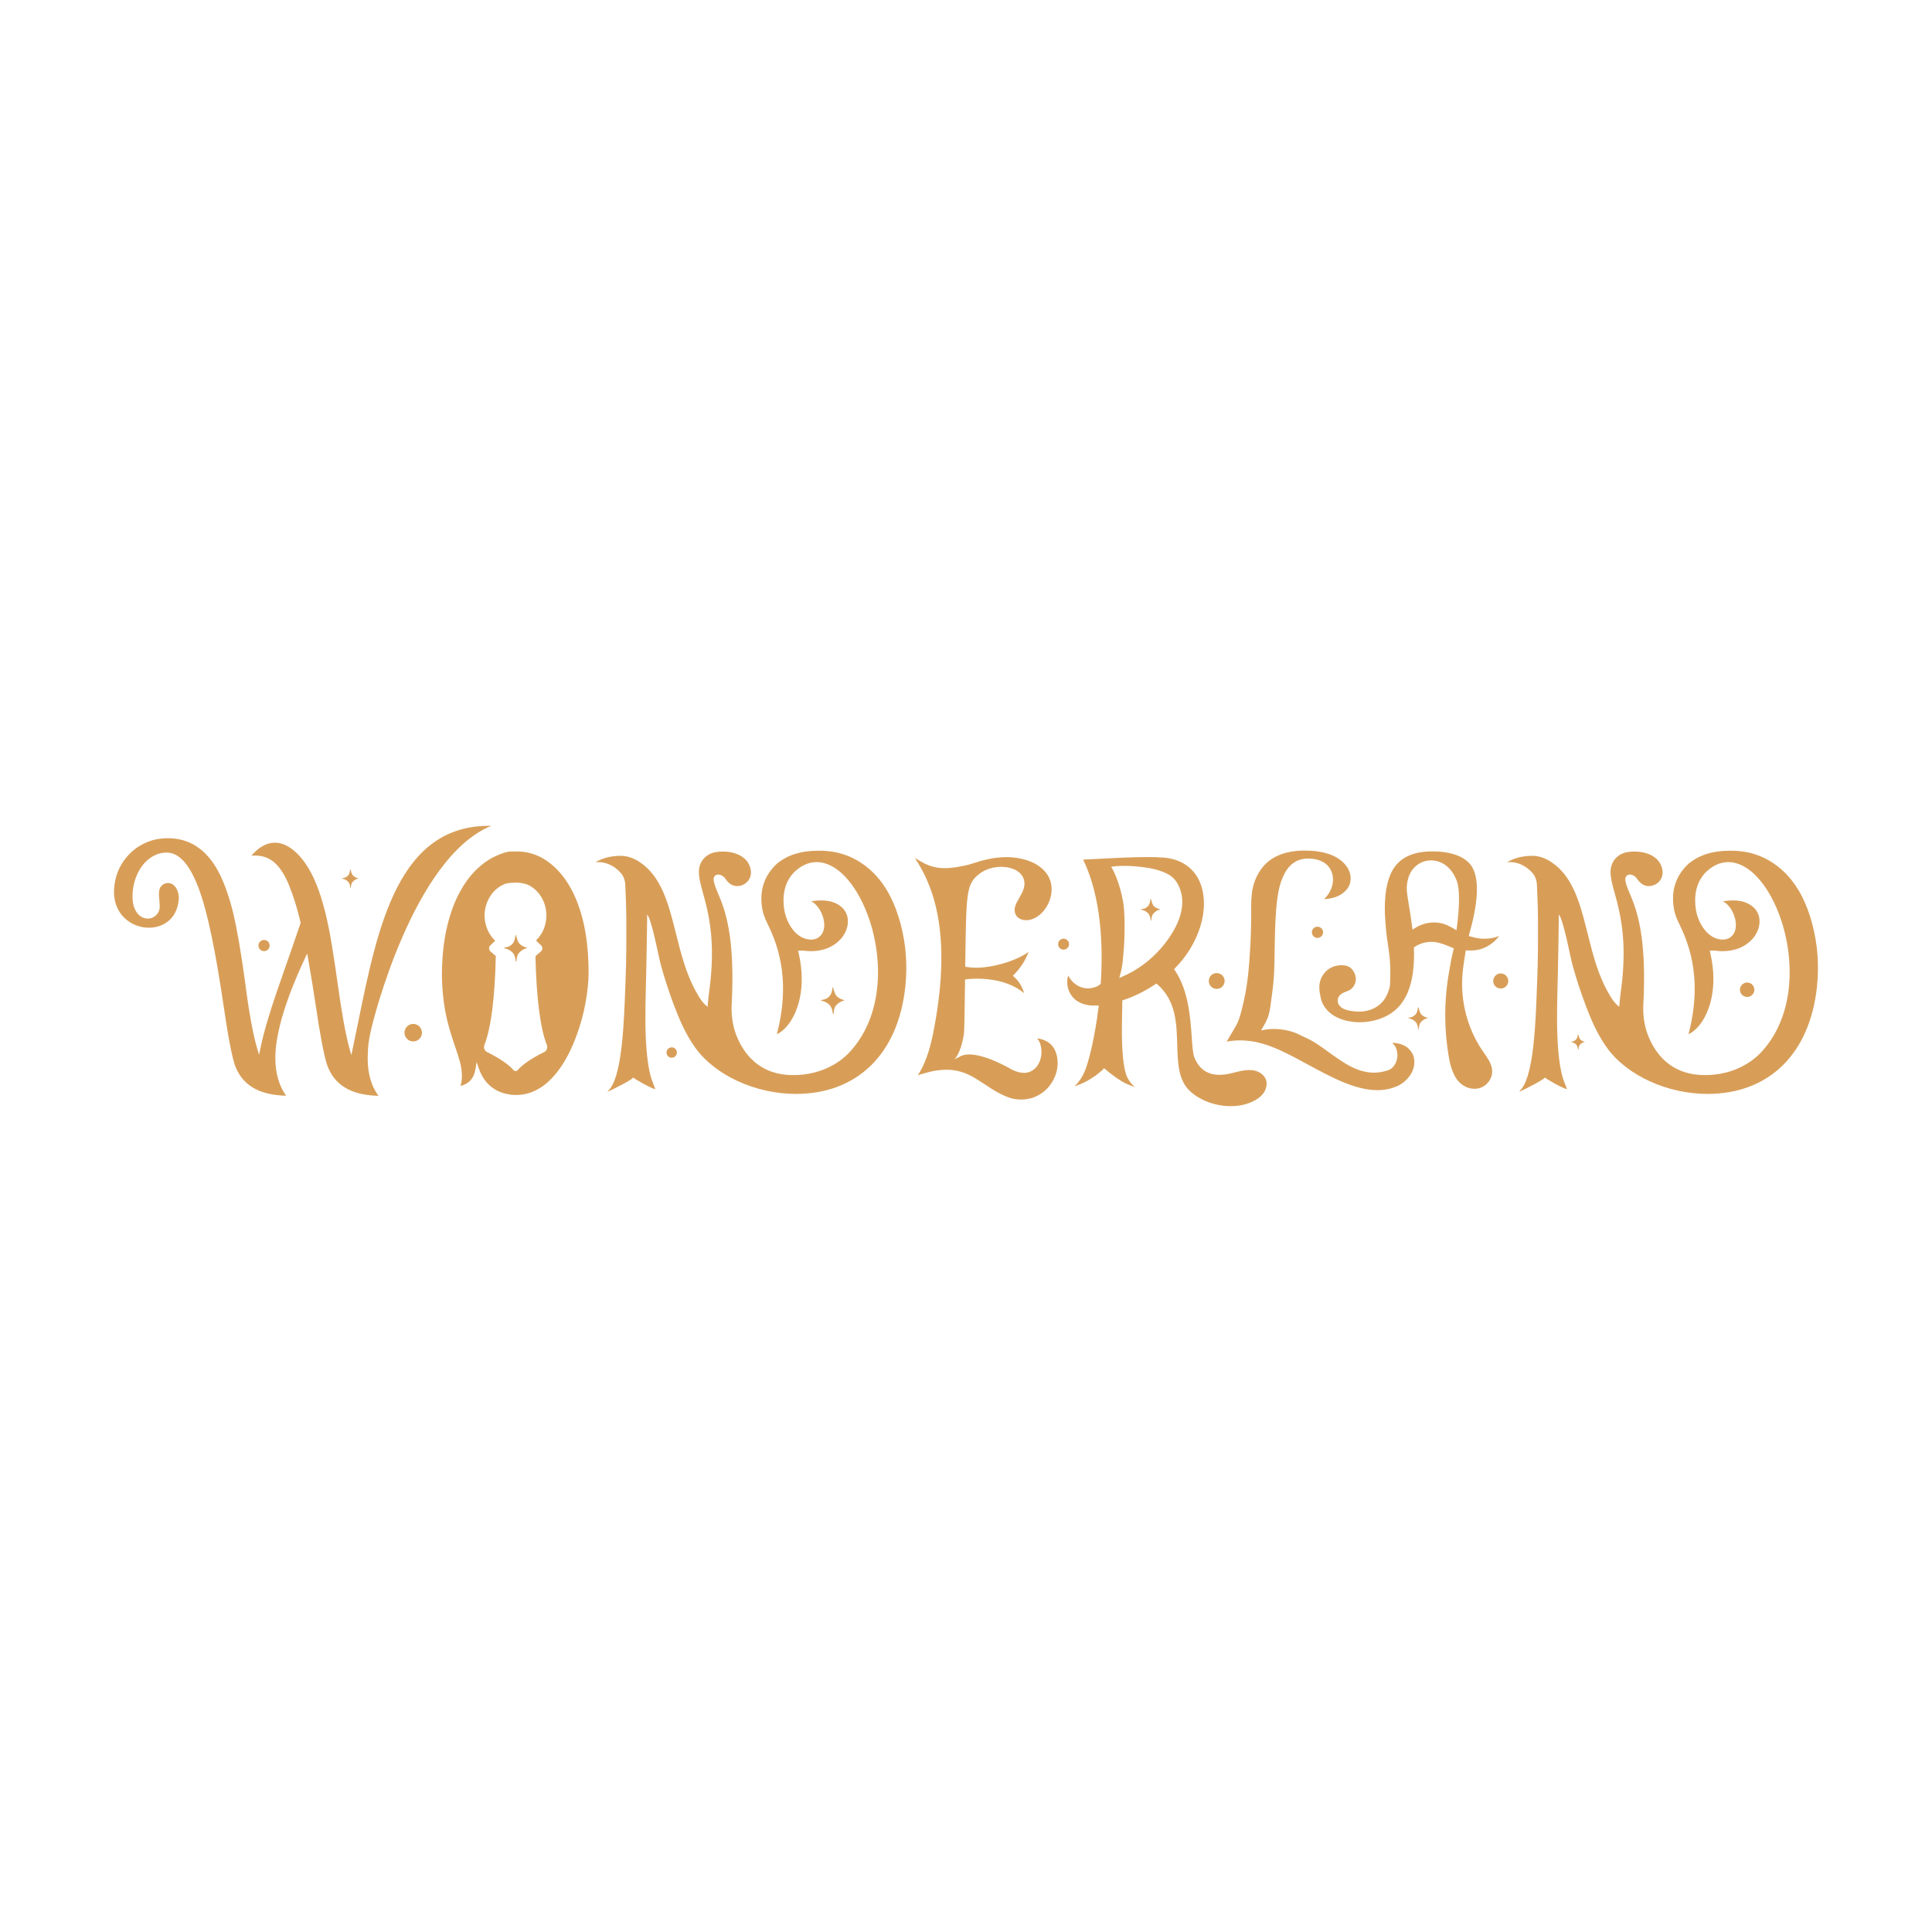 <?xml version="1.0" encoding="UTF-8"?>
<svg id="Layer_1" data-name="Layer 1" xmlns="http://www.w3.org/2000/svg" viewBox="0 0 1080 1080">
  <defs>
    <style>
      .cls-1 {
        fill: #d89e58;
        stroke-width: 0px;
      }
    </style>
  </defs>
  <g>
    <path class="cls-1" d="M286.52,527.53c-1.22,1.37-2.64,1.97-4.57,2.18-.22.02-.23.32-.02.37,1.76.38,3.3,1.06,4.52,2.33,1.3,1.34,1.62,3.06,1.88,4.94.03.23.37.23.39,0,.14-1.6.25-3.23,1.25-4.47,1.08-1.34,2.84-2.57,4.59-2.88.14-.02.14-.22,0-.25-1.67-.36-3.3-1.18-4.34-2.4-.73-.85-1.34-2.88-1.76-4.49-.05-.2-.34-.17-.36.03-.18,1.86-.49,3.42-1.58,4.65Z"/>
    <path class="cls-1" d="M194.57,489.4c-.85.96-1.85,1.38-3.2,1.52-.15.02-.16.23-.01.26,1.23.26,2.31.74,3.17,1.63.91.94,1.13,2.14,1.32,3.45.02.16.26.16.27,0,.1-1.12.18-2.26.88-3.13.75-.94,1.98-1.79,3.21-2.01.1-.02.09-.15,0-.17-1.17-.25-2.31-.83-3.04-1.68-.51-.6-.94-2.01-1.23-3.14-.04-.14-.24-.12-.25.02-.12,1.3-.34,2.4-1.11,3.26Z"/>
    <path class="cls-1" d="M463.75,556.8c-1.23,1.38-2.66,1.99-4.62,2.2-.22.02-.23.33-.02.37,1.78.38,3.33,1.07,4.57,2.36,1.31,1.36,1.63,3.09,1.9,4.98.03.23.37.23.39,0,.14-1.61.25-3.26,1.27-4.52,1.09-1.36,2.86-2.59,4.64-2.91.14-.03.14-.22,0-.25-1.68-.37-3.33-1.19-4.39-2.43-.73-.86-1.36-2.91-1.78-4.54-.05-.2-.34-.18-.36.03-.18,1.88-.49,3.46-1.6,4.7Z"/>
    <path class="cls-1" d="M881.08,581.02c-.71.8-1.54,1.15-2.67,1.27-.13.01-.14.19-.01.22,1.03.22,1.92.62,2.64,1.36.76.78.94,1.79,1.1,2.88.02.13.22.13.23,0,.08-.93.15-1.88.73-2.61.63-.78,1.66-1.5,2.68-1.68.08-.01.08-.13,0-.14-.97-.21-1.93-.69-2.53-1.4-.42-.5-.78-1.68-1.03-2.62-.03-.12-.2-.1-.21.02-.1,1.08-.28,2-.92,2.71Z"/>
    <path class="cls-1" d="M791.29,567.08c-1.02,1.14-2.2,1.65-3.81,1.82-.18.02-.19.27-.02.31,1.47.31,2.75.88,3.77,1.94,1.08,1.12,1.35,2.55,1.57,4.11.03.19.31.19.32,0,.11-1.33.21-2.69,1.05-3.73.9-1.12,2.36-2.14,3.83-2.4.12-.02.11-.18,0-.2-1.39-.3-2.75-.99-3.62-2-.6-.71-1.12-2.4-1.47-3.74-.04-.17-.28-.15-.3.03-.15,1.55-.41,2.85-1.32,3.88Z"/>
    <path class="cls-1" d="M641.8,506.46c-1,1.13-2.17,1.63-3.77,1.79-.18.02-.19.27-.02.3,1.45.31,2.71.87,3.72,1.92,1.07,1.11,1.33,2.52,1.55,4.06.03.19.3.19.32,0,.11-1.31.21-2.66,1.03-3.68.89-1.11,2.33-2.11,3.78-2.37.11-.02.11-.18,0-.2-1.37-.3-2.72-.97-3.58-1.98-.6-.7-1.11-2.37-1.45-3.7-.04-.16-.28-.14-.3.03-.15,1.53-.4,2.82-1.3,3.83Z"/>
    <circle class="cls-1" cx="680.15" cy="548.38" r="4.43"/>
    <circle class="cls-1" cx="375.49" cy="588.38" r="2.91"/>
    <circle class="cls-1" cx="594.54" cy="527.79" r="3.06"/>
    <circle class="cls-1" cx="976.67" cy="553.27" r="4.03"/>
    <circle class="cls-1" cx="147.61" cy="528.57" r="3.13"/>
    <circle class="cls-1" cx="736.48" cy="521.16" r="3.13"/>
    <circle class="cls-1" cx="230.99" cy="577.27" r="4.89"/>
    <circle class="cls-1" cx="838.92" cy="548.38" r="4.21"/>
  </g>
  <g>
    <path class="cls-1" d="M205.74,586.19c.13-2.82.83-6.91,2.07-12.16.23-.98,22.7-94.43,66.83-112.39-51.87-.88-63.39,55.61-74.53,110.28-.95,4.64-1.89,9.27-2.85,13.82l-.87,4.1-1.11-4.05c-2.09-7.6-4.33-20.03-6.67-36.97-.88-6.38-1.85-12.86-2.91-19.28-2.27-14.52-5.25-26.39-8.85-35.26-3.56-8.78-8-15.28-13.19-19.32-3.07-2.41-6.21-3.71-9.35-3.88-.23-.01-.46-.02-.69-.02-4.54,0-8.94,2.44-13.1,7.27.66-.06,1.3-.09,1.93-.09.37,0,.73.01,1.08.03,3.68.2,6.88,1.4,9.51,3.57,3.24,2.71,6.09,7.05,8.48,12.9,2.58,6.36,4.76,13.38,6.48,20.86l.06.28-.09.27c-2.26,6.71-4.6,13.49-6.96,20.14-2.14,6.09-4.2,12.02-6.18,17.8-1.98,5.75-3.78,11.35-5.35,16.64-1.58,5.3-2.87,10.32-3.84,14.93l-.84,3.97-1.14-3.89c-2.33-7.97-4.57-20.41-6.68-36.98-2.21-16.24-4.41-29.01-6.53-37.95-1.99-8.34-4.47-15.62-7.35-21.61-6.35-13.03-15.55-19.95-27.35-20.58-.59-.03-1.19-.05-1.8-.05-3.03,0-5.9.36-8.5,1.07-5.12,1.49-9.52,4.09-13.08,7.74-3.39,3.47-5.82,7.5-7.22,11.97-3.1,10.6-.52,17.39,2.2,21.22,3.33,4.69,8.87,7.68,14.83,8,4.88.26,9.34-1.25,12.58-4.25,3.29-3.04,5.09-7.49,5.22-12.78-.14-3.25-1.77-7.07-5-7.81-.1-.02-.2-.04-.3-.06-.17-.03-.34-.05-.5-.06-1.96-.1-3.95,1.08-4.74,2.81-.66,1.46-.59,3.28-.53,4.88.02.57.09,1.23.16,1.92.23,2.18.49,4.66-.4,6.45-1.12,2.26-3.52,3.83-5.84,3.83-.15,0-.3,0-.45-.01-2.69-.14-4.84-1.53-6.38-4.12-1.29-2.14-1.94-4.89-1.93-8.18.02-6.14,1.66-11.66,4.87-16.43,2.28-3.25,5.06-5.59,8.23-6.96,1.81-.8,3.84-1.2,6.03-1.2.18,0,.37,0,.55.02,7.07.38,12.98,7.58,18.07,22.03,4.3,12.13,8.68,33.19,13.02,62.58,2.56,17.69,4.76,29.24,6.51,34.3,3.89,10.62,12.63,16.15,26.72,16.9.61.03,1.23.06,1.86.07-4.02-5.65-6.04-12.82-6-21.35.05-13.33,5.58-31.91,16.43-55.23l1.37-2.94.56,3.19c1.53,8.74,2.93,17.34,4.16,25.58,2.56,17.39,4.76,28.78,6.51,33.84,3.89,10.62,12.63,16.15,26.72,16.9.61.03,1.22.06,1.85.07-4.01-5.58-6.02-12.63-5.99-20.98,0-.83.07-2.65.2-5.4Z"/>
    <path class="cls-1" d="M489.55,489.27c-8.51-9.02-18.9-13.63-30.89-13.7h-1.8c-9.11,0-16.68,2.41-22.46,7.16-7.16,6.56-9.97,14.97-8.34,24.99.39,2.43,1.21,4.95,2.43,7.47,4.71,9.76,14.41,29.86,5.78,62.91,2.67-1.16,5.48-3.79,7.78-7.34,2.92-4.52,9.19-17.29,4.37-38.14l-.28-1.2,1.23-.05c.17,0,.34,0,.51,0,.91,0,1.81.09,2.68.18.84.09,1.63.17,2.42.17h.19c7.3,0,13.15-2.51,17.35-7.42,2.28-2.92,3.44-6.02,3.46-9.19.02-2.84-.92-5.27-2.82-7.39-2.87-2.88-6.84-4.36-11.81-4.39h-.18c-1.8,0-3.7.16-5.68.48,2.65,1.44,4.7,3.96,6.12,7.54.77,2.03,1.16,3.97,1.15,5.77-.02,3.52-1.37,6.01-4.09,7.44-1.04.45-2.13.67-3.29.67-3.57-.02-6.82-1.68-9.67-4.94-3.84-4.6-5.76-10.37-5.72-17.14.03-6.09,1.9-11.2,5.58-15.22,4-4,8.35-6.02,12.94-6.02,9.81,0,19.8,9.38,26.73,25.09,10.32,23.41,12.23,58.67-7.97,80.8-7.65,8.38-19.18,13.18-31.64,13.18-1.22,0-2.46-.05-3.68-.14-16.08-1.25-23.94-11.9-27.71-20.61-2.32-5.36-3.42-11.28-3.27-17.64,2.2-39.93-3.94-54.57-7.62-63.31-1.13-2.69-2.02-4.82-2.36-6.96-.17-1.1.01-1.98.55-2.61.46-.54,1.16-.83,1.96-.83,1.38,0,2.97.86,3.77,2.04,1.91,2.81,3.74,4.12,6.13,4.37.24.02.49.04.73.04,2.8,0,5.54-1.63,6.82-4.07,1.82-3.47.62-8.35-2.79-11.35-3.65-3.22-8.64-3.89-12.19-3.89h-.18c-3.28.02-5.82.61-7.79,1.79-3.35,2.01-5.28,5.45-5.31,9.45-.02,3.54,1.02,7.34,2.35,12.15.44,1.6.88,3.2,1.29,4.8.67,2.6,1.26,5.21,1.76,7.85.6,3.16,1.05,6.35,1.36,9.55.37,3.84.54,7.7.54,11.56,0,4.64-.26,9.27-.7,13.89-.25,2.65-.57,5.28-.94,7.92-.19,1.36-.92,7.68-.7,7.83-2.69-1.83-4.52-4.99-5.32-6.31-1.12-1.85-2.14-3.77-3.08-5.72-2.13-4.42-3.83-9.03-5.27-13.71-1.49-4.84-2.74-9.83-3.95-14.65-1.12-4.44-2.27-9.04-3.6-13.49-1.83-6.12-4.57-13.96-9.48-20.21-3.81-4.85-10.36-10.1-17.32-10.29-.29,0-.58-.01-.87-.01-5.22,0-10.02,1.26-13.95,3.6.34-.05.68-.09,1.04-.1.17,0,.35,0,.53,0,2.15,0,4.24.43,6.2,1.28,2.42,1.04,4.82,2.85,6.59,4.95,1.42,1.68,2.26,3.96,2.37,6.41.26,5.79.55,12.36.58,18.89.05,12.02.06,22.86-.4,33.94-.07,1.66-.13,3.44-.2,5.31-.68,18.61-1.71,46.73-8.31,55.62-.5.66-1.05,1.34-1.65,2.03,3.2-1.42,13.53-6.59,14.46-8.03-.17.26,9.58,6.02,12.36,6.55-.18-.46-.4-1-.66-1.66-.67-1.69-1.56-4.04-1.99-5.63-1.67-6.19-2.64-15.26-2.88-26.95-.03-1.69-.05-3.39-.05-5.08-.01-8.34.22-16.81.44-25.01.21-7.72.52-29.09.56-33.37,2.67,3.29,6.36,23.64,7.65,28.33,2.15,7.8,4.7,15.58,7.58,23.13,2.77,7.27,6.34,15.7,11.72,23.15,11.11,15.38,33.67,25.72,56.14,25.72,34.38,0,57.26-22.45,61.21-60.04,1.25-11.91.37-23.65-2.62-34.89-3.06-11.55-7.74-20.71-13.91-27.25Z"/>
    <path class="cls-1" d="M311.41,486.09c-6.56-6.7-14.03-10.1-22.2-10.1h-3.78c-2.1.05-5.15,1.04-9.06,2.92-3.93,1.89-7.68,4.7-11.17,8.33-3.5,3.65-6.63,8.23-9.3,13.62-2.68,5.42-4.83,11.77-6.37,18.89-1.55,7.13-2.39,15.26-2.5,24.16,0,8.43.83,16.62,2.46,24.33,1.09,4.87,2.78,10.64,5.02,17.14,1.06,2.98,1.94,5.79,2.63,8.35.71,2.62,1.07,5.32,1.07,8,0,1.75-.27,3.54-.8,5.33,4.8-1.21,7.55-4.3,8.38-9.4l.64-3.95,1.32,3.78c2.16,6.15,6.03,10.47,11.5,12.82,3.01,1.19,6.12,1.8,9.23,1.8,9.74,0,18.37-5.56,25.64-16.53,3.15-4.84,5.88-10.41,8.13-16.56,2.26-6.17,3.96-12.36,5.05-18.38,1.14-6.25,1.72-11.88,1.72-16.72,0-9.32-.75-17.78-2.21-25.15-2.82-14.09-7.99-25.08-15.38-32.67ZM304.21,588.1c-2.45,1.18-10.76,5.41-14.78,10.06-.31.35-.75.56-1.2.56s-.9-.2-1.2-.56c-4.02-4.65-12.33-8.87-14.78-10.06-1.4-.68-2.05-2.47-1.45-4,3.68-9.31,5.88-26.48,6.35-49.69l-2.96-2.55c-.49-.42-.78-1.03-.79-1.67-.02-.64.24-1.26.7-1.71l2.7-2.61c-3.77-3.59-5.91-8.68-5.91-14.13,0-6.41,3.12-12.5,8.13-15.9.81-.55,1.7-1.04,2.72-1.5,1.37-.62,2.92-.75,4.06-.84.83-.07,1.65-.11,2.43-.11,3.36,0,6.17.67,8.34,1.98,2.55,1.55,4.71,3.79,6.26,6.48,1.7,2.96,2.6,6.38,2.6,9.89,0,5.4-2.1,10.44-5.8,14l2.84,2.74c.46.45.72,1.07.7,1.71s-.31,1.25-.79,1.67l-3.05,2.63c.48,23.18,2.67,40.33,6.34,49.62.61,1.53-.04,3.32-1.44,4Z"/>
    <path class="cls-1" d="M583.02,581.18c-1.02-.35-2.11-.59-3.22-.7.08.1.16.19.24.3.77,1,1.34,2.16,1.67,3.43.32,1.23.49,2.46.49,3.67,0,1.62-.26,3.25-.79,4.9-1.12,3-2.88,5.06-5.23,6.12-1.22.57-2.46.85-3.69.85-2.14,0-4.46-.63-6.94-1.9-7.97-4.61-21.69-10.79-28.41-7.48l-3.64,1.79s3.47-2.64,5.31-14.03c.31-1.91.45-13.77.62-27.5l.04-3.1.86-.12c.1-.01,2.4-.33,5.93-.33,6.4,0,17.81,1.11,26.22,8.08-.98-3.48-2.9-6.65-5.49-8.99l-.79-.71.75-.76c3.49-3.53,6.23-7.83,8.04-12.59-6.51,4.79-19.42,8.85-29.48,8.85-1.85,0-3.56-.14-5.09-.42l-.85-.15.04-2.9c.53-39.26.59-43.36,8.01-49.11,3.13-2.42,7.53-3.81,12.09-3.81,2.43,0,4.78.41,6.8,1.2,3.11,1.21,5.34,3.58,5.97,6.34.83,3.64-.97,6.79-2.72,9.83-1.77,3.08-3.44,6-2.1,9.11.63,1.48,2.12,2.66,3.89,3.1.7.17,1.42.26,2.14.26,5.6,0,11.38-5.27,13.44-12.25,1.04-3.52,2.42-12.36-7.11-18.51-1.62-1.04-3.48-1.93-5.54-2.63-3.66-1.25-7.63-1.89-11.81-1.89-7.83,0-14.58,2.15-18.61,3.44-1.07.34-1.92.61-2.55.77-4.25,1.02-8.8,1.96-13.24,1.96-2.12,0-4.05-.2-5.92-.62-4.18-.94-7.65-3.03-10.98-5.14,8.62,13.09,21.33,38.48,10.99,94.31-1.66,8.96-3.88,18.98-9.32,27.25,1.16-.41,2.35-.75,3.39-1.04.39-.11.74-.21,1.06-.3,3.14-.94,6.38-1.51,9.65-1.71.66-.04,1.31-.06,1.95-.06,5.95,0,11.22,1.66,17.09,5.39l5,3.21c4.26,2.92,8.07,5.06,11.32,6.38,2.64,1.12,5.4,1.69,8.2,1.69,3.84,0,7.35-.94,10.43-2.8,3.44-2.08,6.11-4.99,7.94-8.67,1.43-2.87,2.16-5.89,2.16-8.97,0-2.38-.43-4.63-1.27-6.66-1.4-3.18-3.66-5.25-6.91-6.35Z"/>
    <path class="cls-1" d="M699.67,598.21c-.45-.04-.91-.06-1.36-.06-2.77,0-5.62.72-8.37,1.41l-1.2.3c-2.64.65-4.96.97-7.09.97-6.67,0-11.37-3.25-13.95-9.66-.88-2.18-1.16-6.22-1.51-11.33-.73-10.51-1.82-26.41-9.41-37.38l-.48-.69.59-.6c13.52-13.73,19.4-33,14.31-46.87-3.2-8.71-10.47-14-20.45-14.88-2.39-.21-5.51-.32-9.27-.32-8.87,0-19.61.58-27.45,1-3.72.2-6.76.36-8.54.41,10.42,21.57,11.13,49.33,9.84,69.04l-.03.46-.36.28c-.61.47-1.12.85-1.64,1.07-1.62.74-3.41,1.14-5.16,1.14-.84,0-1.67-.09-2.47-.27-3.69-.83-6.86-3.48-8.51-6.93-.62,2.03-.74,4.24-.32,6.33.6,2.93,2.26,5.63,4.56,7.42,2.38,1.86,5.67,2.93,9.48,3.07.36,0,.72.01,1.08.01s.71,0,1.06-.01l1.18-.03-.14,1.17c-1.99,16.35-5.41,30.37-7.77,35.78-1.15,2.67-2.59,4.96-4.28,6.81-.15.21-.47.53-1.46,1.39,1.36-.4,2.71-.9,4.06-1.49,2.24-.91,4.96-2.48,8.04-4.63,3.36-2.67,3.82-3.15,3.84-3.17l.64-.86.82.69c4.24,3.55,7.92,6.13,10.95,7.68,1.63.82,3.42,1.54,5.44,2.18-1-.93-1.74-1.71-2.25-2.35-1.01-1.3-1.83-2.7-2.46-4.21-1.81-5.37-2.61-14.59-2.46-28.18l.22-13.67.69-.23c5.94-1.95,12.07-4.99,17.72-8.78l.65-.44.59.52c10.36,9.18,10.7,21.67,11.04,33.75.29,10.3.56,20.02,7.41,26.16,5.69,5.1,14.11,8.14,22.52,8.14h0c4.38,0,8.54-.86,12.03-2.49,2.86-1.32,4.9-2.89,6.26-4.81,1.61-2.25,2.16-5.04,1.45-7.29-1.09-3.45-4.83-5.29-8.04-5.58ZM653.87,523.74c-1.7,2.54-3.59,4.94-5.64,7.2-2.05,2.25-4.26,4.36-6.62,6.3-2.34,1.93-4.83,3.68-7.42,5.24-2.14,1.29-4.36,2.38-6.63,3.39-.63.28-1.25.55-1.89.82.07-.24.15-.49.22-.73.51-1.75.93-3.52,1.27-5.31.33-1.75.46-3.55.64-5.32.45-4.51.73-9.02.82-13.4.1-4.84.07-9.69-.36-14.52-.93-9.5-5.1-20.18-7.11-22.81,5.24-1.21,20.19-.57,28.16,2.48,3.31,1.27,6.23,2.6,8.48,6.11,2.12,3.32,3.22,7.48,3.09,11.72-.17,5.47-2.14,11.14-6.03,17.32-.32.5-.64,1-.97,1.5Z"/>
    <path class="cls-1" d="M787.12,585.9c-2.13-1.77-4.93-2.77-8.3-2.96-.19-.01-.39-.02-.59-.02.17.15.34.31.49.47,1.06,1.12,1.76,2.34,2.08,3.62.3,1.2.42,2.34.36,3.37-.1,1.92-.71,3.69-1.8,5.27-.83,1.2-1.92,2.06-3.26,2.58-2.74.92-5.48,1.39-8.13,1.39-.43,0-.87-.01-1.3-.04-5.1-.29-10.59-2.36-16.31-6.16-2.52-1.62-5.07-3.38-7.58-5.23-3.15-2.36-5.85-4.22-8.5-5.86-1.5-.92-3.03-1.63-4.65-2.37-.97-.44-1.97-.9-2.96-1.41-4.48-2.31-9.49-3.31-14.51-3.34-2.43-.02-4.87.26-7.23.82,1.31-2.3,2.79-4.55,3.71-7.04.9-2.42,1.33-4.99,1.68-7.53.08-.59.16-1.18.23-1.76.1-.78.2-1.56.31-2.33.7-4.92,1.16-9.35,1.38-13.55.19-4.65.3-9.49.32-14.39.09-6.25.25-11.4.46-15.32.26-4.87.59-8.7.97-11.35.67-5.65,1.96-10.33,3.81-13.87,2.86-5.94,7.42-8.96,13.55-8.96.36,0,.73,0,1.11.03,3.77.21,6.85,1.34,9.19,3.39,2.51,2.44,3.68,5.47,3.49,9.02-.11,2.02-.67,4-1.67,5.89-.84,1.65-1.97,3.1-3.38,4.35,3.42-.14,6.4-.88,8.85-2.21,3.9-2.24,5.89-5.14,6.08-8.87.09-1.7-.26-3.43-1.06-5.15-1.31-2.83-3.66-5.23-6.96-7.14-3.84-2.11-8.6-3.34-14.14-3.66-1.17-.07-2.32-.1-3.43-.1-11.71,0-20.13,3.77-25.02,11.2-2.34,3.53-3.85,7.48-4.48,11.71-.22,1.88-.37,3.52-.44,4.85l-.08,3.18c.08,7.5-.07,14.83-.44,21.79-.36,6.66-.78,12.26-1.25,16.63-.8,7.13-2.03,13.78-3.77,20.33-.85,3.18-1.52,5.7-3.37,8.85l-4.86,8.26c2.08-.45,4.84-.7,7.34-.7,4.2,0,8.35.58,12.34,1.73,8.07,2.22,16.62,6.85,25.66,11.75,13.01,7.06,26.46,14.35,38.9,14.35,4.29,0,8.15-.85,11.79-2.58,5.82-2.94,10.68-9.86,8.25-16.85-.63-1.54-1.62-2.92-2.91-4.08Z"/>
    <path class="cls-1" d="M824.23,524.09c-.73-.18-1.49-.38-2.25-.59l-.95-.27.24-.96c.56-2.24,1.04-3.9,1.32-4.89.04-.16.08-.29.12-.4l.11-.46c3.93-15.92,3.69-27.34-.7-33.04-1.92-2.49-4.89-4.47-8.58-5.7-3.65-1.22-7.71-1.84-12.06-1.84-.37,0-.73,0-1.13.01-9.57,0-16.54,2.92-20.72,8.67-3.66,5.03-5.51,12.84-5.51,23.22,0,3.87.33,7.83.62,11.32.23,2.79.65,5.61,1.06,8.33.39,2.62.8,5.34,1.04,8.05.34,3.82.45,7.68.32,11.48-.01.32-.02.65-.02.98-.03,1.54-.06,3.13-.5,4.62-.54,1.85-1.28,3.57-2.18,5.12-1.73,2.99-4.61,5.34-8.09,6.62-2.08.76-4.36,1.15-6.79,1.15-1.36,0-2.76-.12-4.16-.36-2.01-.34-4.1-.79-5.76-2.11-1.82-1.45-2.39-3.87-1.35-5.76.56-1.02,1.52-1.82,2.93-2.46.43-.19.87-.36,1.31-.53.57-.21,1.11-.42,1.61-.68,1.68-.87,2.99-2.51,3.51-4.37,1.03-3.65-1.2-8.14-4.59-9.23-.98-.32-2.05-.47-3.2-.47-2.36,0-4.8.69-6.7,1.89-2.17,1.37-3.91,3.54-4.91,6.1-1.31,3.36-.68,7.02.07,10.48.68,3.15,2.57,6.11,5.32,8.35,2.71,2.21,6.21,3.73,10.41,4.52.83.16,1.68.28,2.53.37,1.17.13,2.37.19,3.56.19,4.66,0,9.36-.99,13.59-2.88,11.9-5.29,17.35-17.85,16.65-38.39l-.02-.57.48-.31c2.8-1.83,6.02-2.79,9.31-2.79,1.28,0,2.56.15,3.79.44,3.16.75,5.75,1.96,8.73,3.21-1.3,5.14-2.08,9.74-2.9,14.61-.03.19-.06.38-.09.57-1.33,8.16-1.93,16.51-1.77,24.81.13,6.73.76,13.48,1.86,20.06.95,5.63,2.5,11.89,6.86,15.6,2.12,1.8,4.89,2.84,7.6,2.84,1.22,0,2.4-.21,3.5-.61,3.76-1.39,6.45-5.24,6.4-9.15,0-.38-.03-.76-.08-1.15-.44-3.33-2.55-6.38-4.6-9.32-.32-.47-.64-.93-.96-1.39-8.18-12.05-12.18-27.45-10.98-42.25.34-4.17,1.03-8.39,1.69-12.47l.17-1.04.91.04c.56.03,1.12.04,1.68.04,2.98,0,5.37-.46,7.74-1.5,3.27-1.43,6.15-3.72,8.34-6.58-2.61.99-5.41,1.51-8.28,1.51-1.88,0-3.74-.23-5.54-.67ZM814.39,518.51l-.2,1.54-1.33-.79c-1.24-.74-2.58-1.51-3.96-2.11-2.29-.99-4.74-1.49-7.29-1.49-2.29,0-4.55.4-6.74,1.2-1.31.48-2.63,1.14-3.92,1.95l-1.36.86-.2-1.59c-.55-4.47-1.25-8.68-1.8-12.06-.62-3.78-1.11-6.76-1.18-8.59-.12-3.66.73-7.32,2.33-10.04,1.75-2.95,4.64-5.14,7.94-6.01,1.07-.28,2.18-.42,3.3-.42,2.26,0,4.51.57,6.49,1.66,3.12,1.71,5.76,4.78,7.39,8.6,2.69,5.28,1.77,17.76.53,27.3Z"/>
    <path class="cls-1" d="M999.17,489.27c-8.51-9.02-18.9-13.63-30.89-13.7h-1.8c-9.11,0-16.68,2.41-22.46,7.16-7.16,6.56-9.97,14.97-8.34,24.99.39,2.43,1.21,4.95,2.43,7.47,4.71,9.76,14.41,29.86,5.78,62.91,2.67-1.16,5.48-3.79,7.78-7.34,2.92-4.52,9.19-17.29,4.37-38.14l-.28-1.2,1.23-.05c.17,0,.34,0,.51,0,.91,0,1.81.09,2.68.18.84.09,1.63.17,2.42.17h.19c7.3,0,13.15-2.51,17.35-7.42,2.28-2.92,3.44-6.02,3.46-9.19.02-2.84-.92-5.27-2.82-7.39-2.87-2.88-6.84-4.36-11.81-4.39h-.18c-1.8,0-3.7.16-5.68.48,2.65,1.44,4.7,3.96,6.12,7.54.77,2.03,1.16,3.97,1.15,5.77-.02,3.52-1.37,6.01-4.09,7.44-1.04.45-2.13.67-3.29.67-3.57-.02-6.82-1.68-9.67-4.94-3.84-4.6-5.76-10.37-5.72-17.14.03-6.09,1.9-11.2,5.58-15.22,4-4,8.35-6.02,12.94-6.02,9.81,0,19.8,9.38,26.73,25.09,10.32,23.41,12.23,58.67-7.97,80.8-7.65,8.38-19.18,13.18-31.64,13.18-1.22,0-2.46-.05-3.68-.14-16.08-1.25-23.94-11.9-27.71-20.61-2.32-5.36-3.42-11.28-3.27-17.64,2.2-39.93-3.94-54.57-7.62-63.31-1.13-2.69-2.02-4.82-2.36-6.96-.17-1.1.01-1.98.55-2.61.46-.54,1.16-.83,1.96-.83,1.38,0,2.97.86,3.77,2.04,1.91,2.81,3.74,4.12,6.13,4.37.24.02.49.04.73.04,2.8,0,5.54-1.63,6.82-4.07,1.82-3.47.62-8.35-2.79-11.35-3.65-3.22-8.64-3.89-12.19-3.89h-.18c-3.28.02-5.82.61-7.79,1.79-3.35,2.01-5.28,5.45-5.31,9.45-.02,3.54,1.02,7.34,2.35,12.15.44,1.6.88,3.2,1.29,4.8.67,2.6,1.26,5.21,1.76,7.85.6,3.16,1.05,6.35,1.36,9.55.37,3.84.54,7.7.54,11.56,0,4.64-.26,9.27-.7,13.89-.25,2.65-.57,5.28-.94,7.92-.19,1.36-.92,7.68-.7,7.83-2.69-1.83-4.52-4.99-5.32-6.31-1.12-1.85-2.14-3.77-3.08-5.72-2.13-4.42-3.83-9.03-5.27-13.71-1.49-4.84-2.74-9.83-3.95-14.65-1.12-4.44-2.27-9.04-3.6-13.49-1.83-6.12-4.57-13.96-9.48-20.21-3.81-4.85-10.36-10.1-17.32-10.29-.29,0-.58-.01-.87-.01-5.22,0-10.02,1.26-13.95,3.6.34-.05.68-.09,1.04-.1.17,0,.35,0,.53,0,2.15,0,4.24.43,6.2,1.28,2.42,1.04,4.82,2.85,6.59,4.95,1.42,1.68,2.26,3.96,2.37,6.41.26,5.79.55,12.36.58,18.89.05,12.02.06,22.86-.4,33.94-.07,1.66-.13,3.44-.2,5.31-.68,18.61-1.71,46.73-8.31,55.62-.5.66-1.05,1.34-1.65,2.03,3.2-1.42,13.53-6.59,14.46-8.03-.17.26,9.58,6.02,12.36,6.55-.18-.46-.4-1-.66-1.66-.67-1.69-1.56-4.04-1.99-5.63-1.67-6.19-2.64-15.26-2.88-26.95-.03-1.69-.05-3.39-.05-5.08-.01-8.34.22-16.81.44-25.01.21-7.72.52-29.09.56-33.37,2.67,3.29,6.36,23.64,7.65,28.33,2.15,7.8,4.7,15.58,7.58,23.13,2.77,7.27,6.34,15.7,11.72,23.15,11.11,15.38,33.67,25.72,56.14,25.72,34.38,0,57.26-22.45,61.21-60.04,1.25-11.91.37-23.65-2.62-34.89-3.06-11.55-7.74-20.71-13.91-27.25Z"/>
  </g>
</svg>